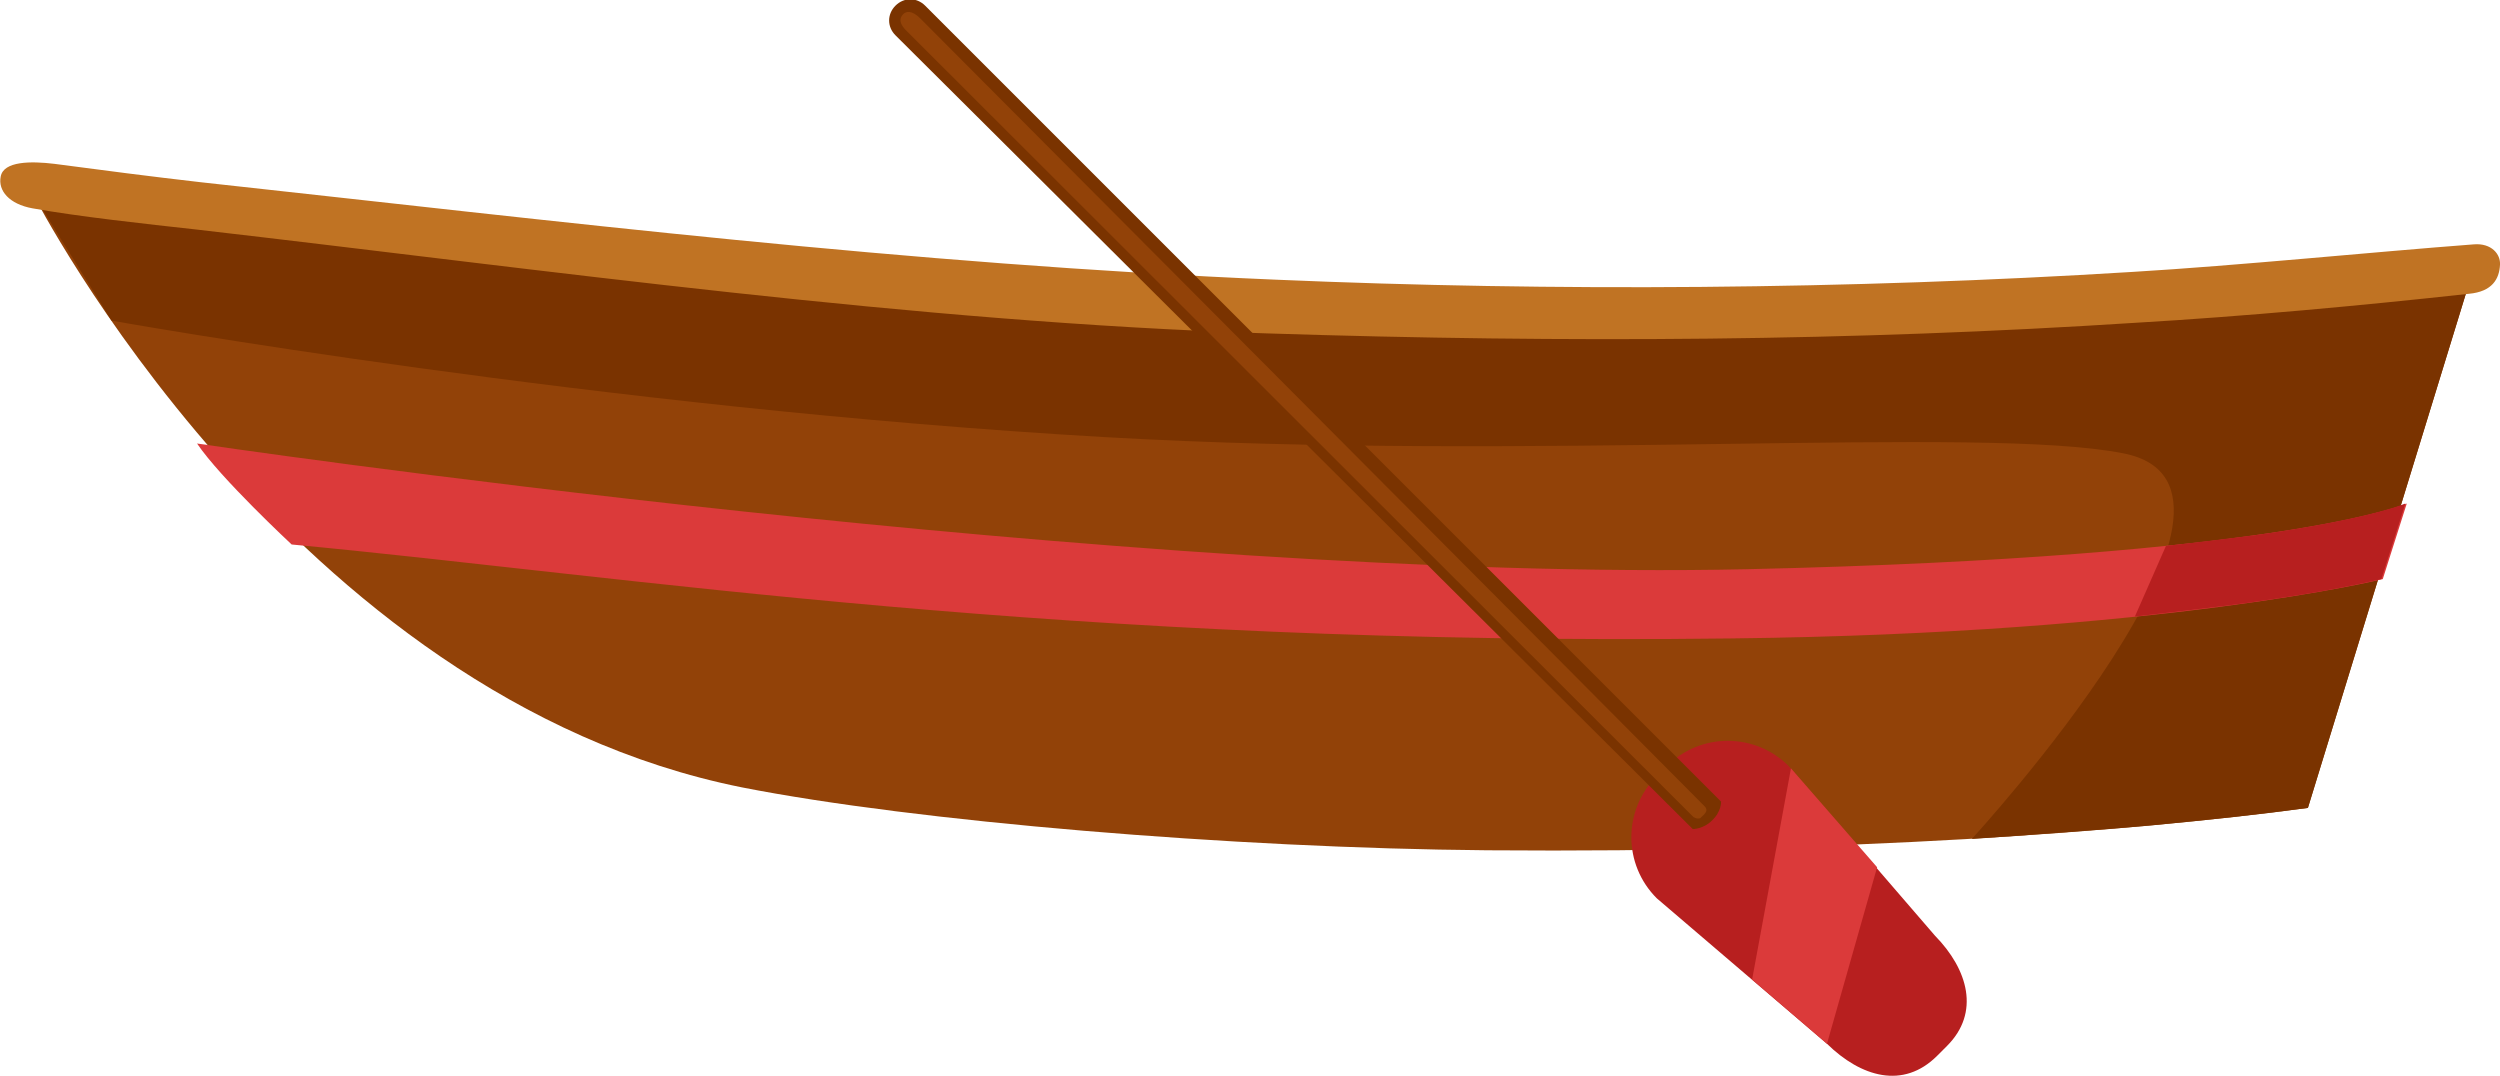 <?xml version="1.0" encoding="utf-8"?>
<!-- Generator: Adobe Illustrator 22.0.1, SVG Export Plug-In . SVG Version: 6.00 Build 0)  -->
<svg version="1.1" id="Layer_1" xmlns="http://www.w3.org/2000/svg" xmlns:xlink="http://www.w3.org/1999/xlink" x="0px" y="0px"
	 viewBox="0 0 354 152.3" style="enable-background:new 0 0 354 152.3;" xml:space="preserve">
<style type="text/css">
	.st0{fill:#924208;}
	.st1{fill:#7A3300;}
	.st2{fill:#DB3A3A;}
	.st3{fill:#B71F1F;}
	.st4{fill:#C07323;}
</style>
<g>
	<path class="st0" d="M4.8,27.7c0,0,130.6,17.5,188.1,19.6c52.2,1.9,156.6-6.8,156.6-6.8l-22.7,73.9c-25.5,3.4-65.4,6.4-116.2,6
		c-36.1-0.3-81.1-4.1-105.5-8.9C41.1,98.7,4.8,27.7,4.8,27.7L4.8,27.7z"/>
	<path class="st1" d="M4.8,27.7c0,0,130.6,17.5,188.1,19.6c52.2,1.9,156.6-6.8,156.6-6.8l-22.7,73.9c-6.5,0.9-14,1.7-22.4,2.5
		c-7.7,0.7-25.2,1.9-25.2,1.9s45.8-49.8,21.5-54.6c-20.1-4-83.1,1.2-144.2-2.3C85,57.8,15.8,45.4,15.8,45.4L4.8,27.7L4.8,27.7z"/>
	<path class="st2" d="M41.3,77.1c47.1,4.4,109.5,14.5,204,13.3c61.1-0.7,92.1-8.4,92.1-8.4l3.4-10.7c0,0-17.5,7.6-93.4,9.3
		C160.7,82.5,27.9,62.8,27.9,62.8C31.2,67.7,41.3,77.1,41.3,77.1L41.3,77.1z"/>
	<path class="st3" d="M306.7,77.3l-4.4,10c0,0,12.4-1.4,17.1-2.1c11.9-1.7,17.8-3.2,17.8-3.2l3.4-10.7c0,0-4.6,2-19.3,4.2
		C317.3,76.1,306.7,77.3,306.7,77.3L306.7,77.3z"/>
	<path class="st4" d="M179.1,47.2C129.4,45.6,78,38.3,27.8,32.5c-7.2-0.8-16.5-1.8-23.2-3C1.3,28.9-0.3,27,0.1,25
		c0.4-2.2,4.3-2.2,7.6-1.8c6.8,0.9,13.7,1.8,20.7,2.6c51.3,5.6,100.1,11.6,152.2,13.8c39.5,1.7,81.1,1.4,121.4-1.1
		c15-0.9,33.8-2.8,48.3-3.9c2.5-0.2,3.8,1.4,3.7,2.9c-0.1,2-1.1,3.8-4.4,4.1c-15.5,1.7-31.8,3.2-47.1,4.1
		C262.3,48.3,222.4,48.6,179.1,47.2L179.1,47.2z"/>
	<path class="st3" d="M275.7,148.1l-1.4,1.4c-4.8,4.8-10.8,3-15.6-1.7l-24.1-20.6c-4.8-4.8-4.8-12.5,0-17.3l1.4-1.4
		c4.8-4.8,12.5-4.8,17.3,0l20.7,24C278.7,137.3,280.4,143.4,275.7,148.1L275.7,148.1z"/>
	<polygon class="st2" points="265.8,122.8 258.7,147.8 248.1,138.7 253.6,108.8 265.8,122.8 	"/>
	<path class="st1" d="M243.7,113.5c0,0,0.1,1.4-1.3,2.7c-1.2,1.2-2.7,1.2-2.7,1.2L126.8,5c-1.2-1.2-1.2-3,0-4.2c1.2-1.2,3-1.2,4.2,0
		L243.7,113.5L243.7,113.5z"/>
	<path class="st0" d="M241.4,114.2c0.3,0.3,0.3,0.7,0,1c-0.1,0.2-0.3,0.3-0.5,0.5c-0.1,0.2-0.3,0.2-0.5,0.2c-0.2,0-0.4-0.1-0.6-0.2
		C231.3,107.2,128.5,4.5,128.5,4.5c-1.2-1.1-1.2-1.9-0.6-2.5c0.4-0.4,1.2-0.6,2.4,0.6C130.3,2.6,233.3,106,241.4,114.2L241.4,114.2z
		"/>
</g>
</svg>
